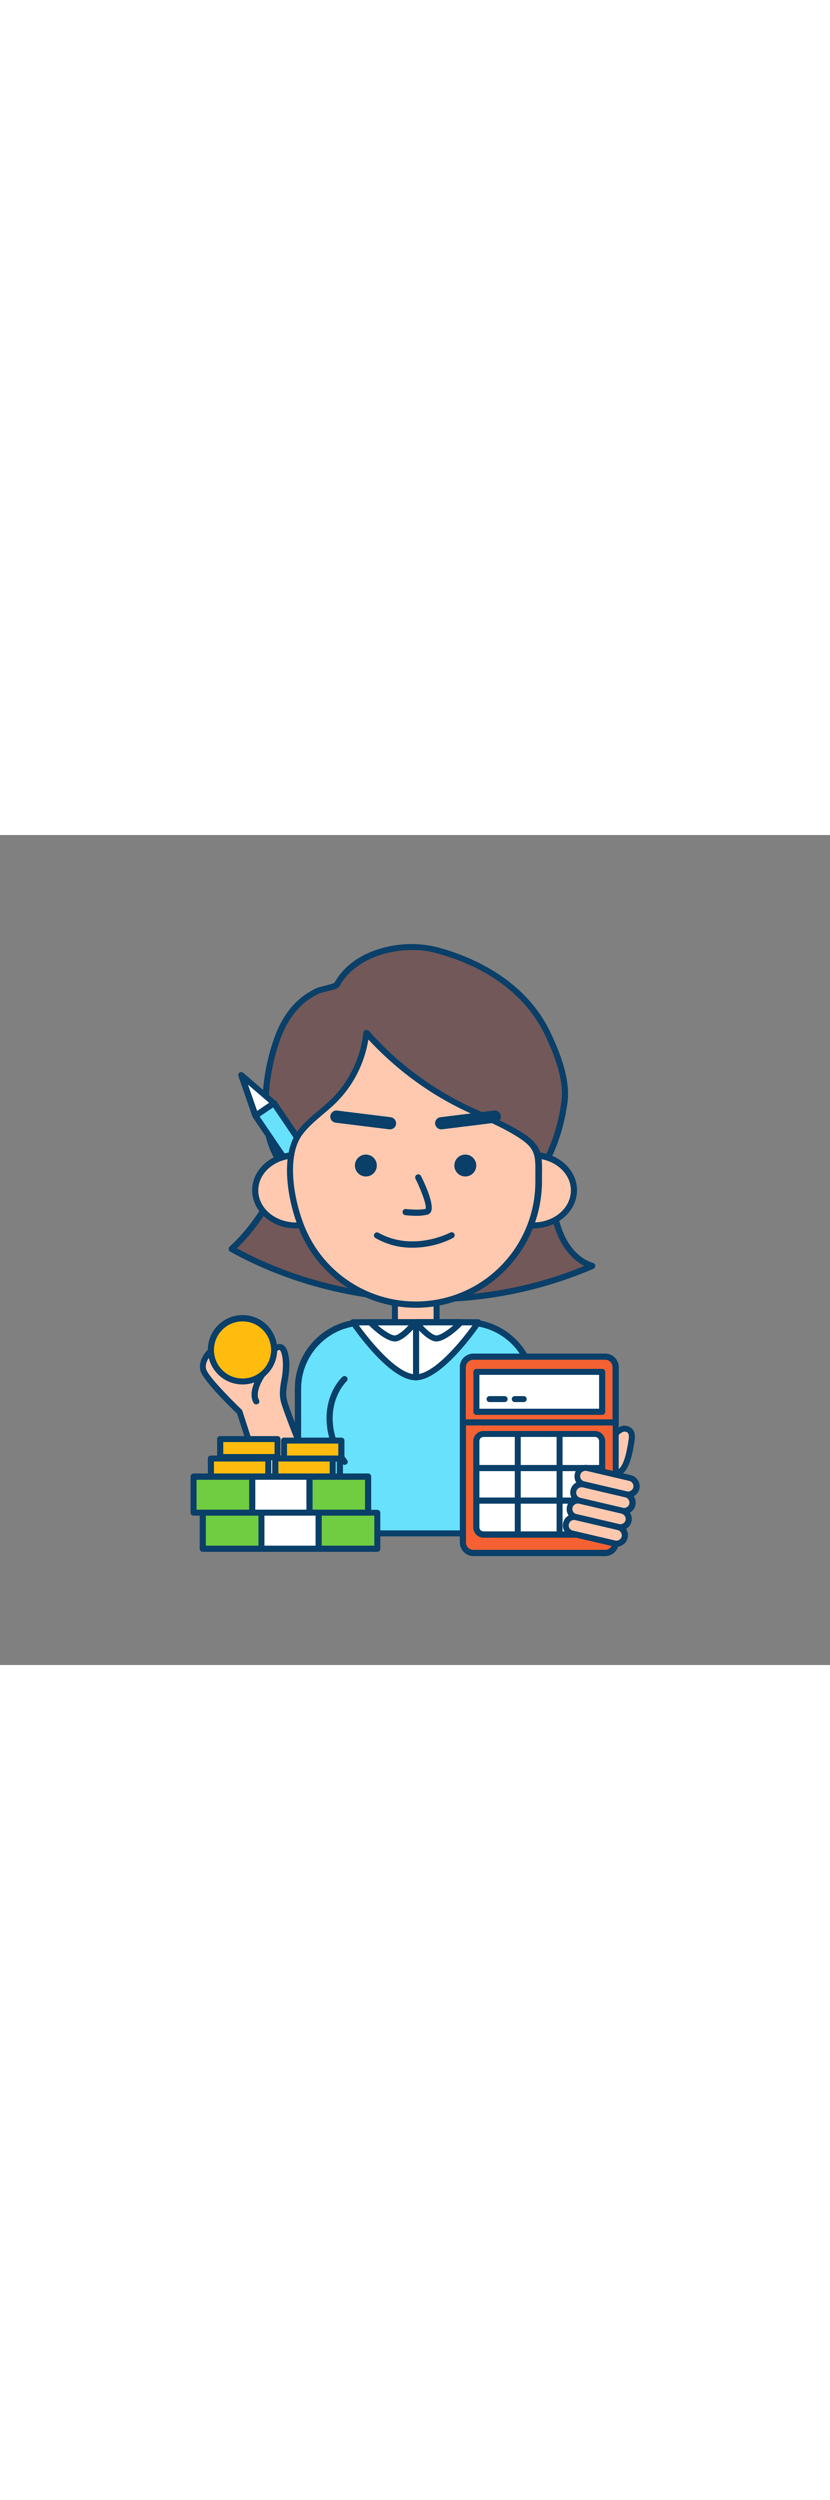<svg version="1.1" id="Layer_1" xmlns="http://www.w3.org/2000/svg" xmlns:xlink="http://www.w3.org/1999/xlink" x="0px" y="0px" viewBox="0 0 500 500" style="width: 166px;" xml:space="preserve" data-imageid="accountant-94" imageName="Accountant" class="illustrations_image">
<rect x="0" y="0" width="500" height="500" fill="#808080" stroke="none"/>
<style type="text/css">
	.st0_accountant-94{fill:#FFC9B0;}
	.st1_accountant-94{fill:#093F68;}
	.st2_accountant-94{fill:#725858;}
	.st3_accountant-94{fill:#68E1FD;}
	.st4_accountant-94{fill:#FFFFFF;}
	.st5_accountant-94{fill:#F56132;}
	.st6_accountant-94{fill:#70CC40;}
	.st7_accountant-94{fill:#FFBC0E;}
</style>
<g id="character_accountant-94">
	<path class="st0_accountant-94" d="M186.4,381.4c0,0-13.3-32.5-15.3-40.1s1.7-14.6,1.2-23.7c-0.4-8.8-3.3-11.4-7.3-7.5c-3.7,3.6-3.4,13-7,14.8&#10;&#9;&#9;s-24.1-19.2-27.9-16.7s-9.3,8.1-7.7,14.1s21.9,25.2,21.9,25.2l17.3,53.5L186.4,381.4z"/>
	<path class="st1_accountant-94" d="M161.6,402.8c-0.2,0-0.4,0-0.5-0.1c-0.6-0.2-1-0.6-1.2-1.2l-17.1-53c-3.3-3.1-20.4-19.7-22-25.7&#10;&#9;&#9;c-1.8-6.5,3.4-12.7,8.4-16.1c2.9-2,7.8,1.6,17,8.8c3.8,3,9.5,7.4,11.3,7.7c1-0.7,1.8-3.4,2.4-5.7c0.9-3.2,1.8-6.5,4-8.6&#10;&#9;&#9;c2.6-2.6,4.7-2.5,6-2c2.6,1,4,4.5,4.4,10.8c0.1,3.8-0.3,7.5-1,11.2c-0.7,4.4-1.4,8.1-0.3,12c2,7.4,15.1,39.5,15.3,39.8&#10;&#9;&#9;c0.3,0.8,0.1,1.6-0.6,2.1l-24.8,19.6C162.4,402.6,162,402.8,161.6,402.8z M131,309.8c-3.2,2.2-8.1,7.1-6.8,12&#10;&#9;&#9;c1.1,4,13.7,17,21.3,24.3c0.2,0.2,0.4,0.5,0.5,0.8l16.5,51l21.7-17.1c-2.5-6.2-13-32.1-14.9-39c-1.3-4.7-0.6-9,0.2-13.6&#10;&#9;&#9;c0.7-3.4,1-6.9,0.9-10.5c-0.3-5.4-1.4-7.3-2-7.5c-0.3-0.1-1.1,0.2-2.1,1.2c-1.4,1.4-2.2,4.2-3,6.9c-1,3.6-1.9,6.9-4.6,8.2&#10;&#9;&#9;s-6.1-1.3-15-8.2C139.8,315.1,133,309.8,131,309.8z"/>
	<path class="st2_accountant-94" d="M330.9,177.4c-4,13.4-1.5,27.8,1.1,41.5c1.6,8.2,3.2,16.6,6.9,24s9.9,14.2,17.9,16.6&#10;&#9;&#9;c-68.8,30.1-151.5,26.2-217.2-10.2c23.6-21.6,34.8-53.1,46.5-82.9c3.1-7.9,6.4-15.9,11.4-22.6c11.6-15.4,31.9-22.8,51-21.3&#10;&#9;&#9;s37.1,10.9,51.5,23.7c14,12.5,25.4,29.1,27.4,47.8"/>
	<path class="st1_accountant-94" d="M259.1,281.4c-41.9,0-83.9-10.2-120.4-30.4c-0.9-0.5-1.2-1.6-0.8-2.5c0.1-0.2,0.2-0.4,0.4-0.5&#10;&#9;&#9;c21.7-19.9,32.9-48.6,43.7-76.3l2.3-6c3.4-8.6,6.6-16.3,11.7-23.1c11.4-15.2,31.6-23.6,52.7-22c18,1.4,36.6,9.9,52.6,24.1&#10;&#9;&#9;c13.3,11.8,22.3,25.6,26.2,39.6c0.4-2.5,0.9-5.1,1.6-7.5c0.3-1,1.3-1.5,2.3-1.2c1,0.3,1.5,1.3,1.2,2.3c-4,13.3-1.2,27.8,1.2,40.7&#10;&#9;&#9;c1.5,8,3.1,16.2,6.7,23.6c3.9,7.9,10,13.6,16.8,15.6c0.7,0.2,1.3,0.9,1.3,1.7c0,0.8-0.4,1.5-1.1,1.8&#10;&#9;&#9;C326.5,274.6,292.9,281.5,259.1,281.4z M142.7,249c63.3,34.1,142.8,38.1,209.3,10.6c-6-3.1-11.2-8.6-14.8-15.8&#10;&#9;&#9;c-3.9-7.8-5.5-16.3-7-24.5c-1.4-7.4-2.9-15.4-3.2-23.6c-0.7-0.2-1.3-0.8-1.4-1.6c-1.7-16.2-11.2-32.8-26.8-46.7&#10;&#9;&#9;c-15.3-13.7-33.2-21.9-50.4-23.2c-19.5-1.5-38.9,6.6-49.4,20.6c-4.8,6.4-7.9,13.8-11.2,22.2l-2.3,6&#10;&#9;&#9;C174.8,200.4,163.8,228.6,142.7,249z"/>
	<path class="st2_accountant-94" d="M159.9,160.1c0.4-13.3,2.9-26.4,7.5-38.8c3-7.7,7.3-15,13.5-20.6c3.1-2.7,6.5-5,10.3-6.8&#10;&#9;&#9;c1.7-0.8,11-2.6,11.6-3.6c11.5-21,41-26.1,60.1-21c27.6,7.3,54.1,23.6,66.8,50.1c5.8,12.1,11.9,27.8,10.2,41.2&#10;&#9;&#9;c-2.3,17.8-8.8,35.3-19.6,49.6c-11.5,15.2-35.4,34.6-56,30.5c-10.2-2-20.2-5.2-30.6-7.1c-12.9-2.3-25.8-5.8-37.4-12&#10;&#9;&#9;c-15.8-8.3-29.4-22.1-34-39.4C160.4,175,159.6,167.6,159.9,160.1z"/>
	<path class="st1_accountant-94" d="M269.9,243.1c-2,0-4-0.2-6-0.6c-4.8-0.9-9.6-2.2-14.3-3.4c-5.3-1.3-10.8-2.7-16.3-3.7&#10;&#9;&#9;c-15.5-2.8-27.6-6.6-38-12.1c-17.9-9.4-30.6-24.2-34.9-40.5c-1.8-7.4-2.6-15.1-2.3-22.7c0.4-13.5,3-26.8,7.7-39.4&#10;&#9;&#9;c3.4-8.9,8.1-16.1,14-21.3c3.2-2.9,6.8-5.2,10.7-7.1c1.6-0.6,3.2-1,4.8-1.4c2.1-0.5,4.1-1.1,6.1-1.8c7-12.5,19.1-18.2,28.1-20.8&#10;&#9;&#9;c11.1-3.2,22.8-3.5,34-0.7c18.6,5,52.2,18.2,68,51.1c5.3,11.2,12.2,27.7,10.4,42.2c-2.5,19-9.4,36.5-20,50.5&#10;&#9;&#9;c-7,9.1-15.5,16.8-25.1,22.9C287.2,240.1,278.1,243.1,269.9,243.1z M248.1,69.3c-17.1,0-35.6,7.1-43.7,21.9&#10;&#9;&#9;c-0.6,1.2-2.2,1.7-8.3,3.2c-1.4,0.3-2.8,0.7-4.1,1.2c-3.6,1.7-6.9,3.9-9.8,6.5c-5.4,4.9-9.8,11.6-13,19.9&#10;&#9;&#9;c-4.5,12.2-7,25.2-7.4,38.2l0,0c-0.3,7.3,0.4,14.6,2.2,21.7c4.1,15.4,16.1,29.3,33.1,38.2c10.1,5.3,21.8,9.1,36.9,11.8&#10;&#9;&#9;c5.6,1,11.2,2.4,16.6,3.8c4.6,1.2,9.4,2.4,14.1,3.3c20.2,4,43.5-15.7,54.2-29.8c10.2-13.5,16.9-30.4,19.3-48.8&#10;&#9;&#9;c1.8-13.6-4.9-29.4-10-40.2c-6.5-13.6-23.6-37.9-65.6-49.1C257.8,69.8,253,69.2,248.1,69.3z M159.9,160.1L159.9,160.1z"/>
	<polyline class="st0_accountant-94" points="237.8,294.1 237.8,279.6 263,279.6 263,294.1 &#9;"/>
	<path class="st1_accountant-94" d="M263,296c-1,0-1.8-0.8-1.8-1.8v-12.7h-21.5v12.7c0,1-0.8,1.8-1.8,1.8c-1,0-1.8-0.8-1.8-1.8v-14.5&#10;&#9;&#9;c0-1,0.8-1.8,1.8-1.8H263c1,0,1.8,0.8,1.8,1.8v14.5C264.9,295.2,264,296,263,296C263,296,263,296,263,296z"/>
	
		<rect x="175.8" y="158.2" transform="matrix(0.828 -0.561 0.561 0.828 -80.383 136.686)" class="st3_accountant-94 targetColor" width="13.5" height="82.3" style="fill: rgb(104, 225, 253);"/>
	<path class="st1_accountant-94" d="M200,239c-0.6,0-1.2-0.3-1.5-0.8l-46.2-68.1c-0.3-0.4-0.4-0.9-0.3-1.4c0.1-0.5,0.4-0.9,0.8-1.2L164,160&#10;&#9;&#9;c0.8-0.6,2-0.3,2.6,0.5l46.1,68.1c0.6,0.8,0.3,2-0.5,2.6l-11.2,7.5C200.7,238.9,200.4,239,200,239z M156.4,169.6l44.1,65l8.1-5.5&#10;&#9;&#9;l-44.1-65L156.4,169.6z"/>
	<polygon class="st4_accountant-94" points="145.4,144.5 153.9,169 165,161.5 &#9;"/>
	<path class="st1_accountant-94" d="M153.9,170.9c-0.2,0-0.4,0-0.6-0.1c-0.5-0.2-1-0.6-1.2-1.1l-8.5-24.5c-0.3-1,0.2-2,1.1-2.3&#10;&#9;&#9;c0.6-0.2,1.3-0.1,1.8,0.3l19.6,17c0.4,0.4,0.7,0.9,0.6,1.5c0,0.6-0.3,1.1-0.8,1.4l-11.2,7.6C154.6,170.8,154.2,170.9,153.9,170.9z&#10;&#9;&#9; M149.4,150.4l5.5,15.8l7.2-4.9L149.4,150.4z"/>
	<ellipse class="st0_accountant-94" cx="178.3" cy="214.1" rx="24.5" ry="21.1"/>
	<path class="st1_accountant-94" d="M178.3,237c-14.5,0-26.4-10.3-26.4-23s11.8-23,26.4-23s26.4,10.3,26.4,23S192.8,237,178.3,237z M178.3,194.8&#10;&#9;&#9;c-12.5,0-22.7,8.6-22.7,19.3s10.2,19.3,22.7,19.3s22.7-8.6,22.7-19.2S190.8,194.8,178.3,194.8L178.3,194.8z"/>
	<ellipse class="st0_accountant-94" cx="321.2" cy="214.1" rx="24.5" ry="21.1"/>
	<path class="st1_accountant-94" d="M321.2,237c-14.5,0-26.4-10.3-26.4-23s11.8-23,26.4-23s26.4,10.3,26.4,23S335.7,237,321.2,237z M321.2,194.8&#10;&#9;&#9;c-12.5,0-22.7,8.6-22.7,19.3s10.2,19.3,22.7,19.3s22.7-8.6,22.7-19.3S333.7,194.8,321.2,194.8L321.2,194.8z"/>
	<path class="st0_accountant-94" d="M305.7,176.3c2.1,1.1,4.2,2.3,6.2,3.5c14.1,8.6,12.4,13.6,12.4,29.2c0,40.8-33.1,73.9-74,73.9&#10;&#9;&#9;c-28.9,0-55.2-16.9-67.2-43.2c-7.2-15.7-13.6-45.7-2.3-60.5c5.7-7.4,13.7-12.7,20.4-19.3c11-11,17.8-25.5,19.4-41&#10;&#9;&#9;c16.1,18.2,35.5,33.1,57.2,44C287,167.6,296.6,171.5,305.7,176.3z"/>
	<path class="st1_accountant-94" d="M250.4,284.8c-29.6-0.1-56.5-17.3-68.9-44.2c-7.2-15.7-14.1-46.6-2.1-62.4c3.6-4.8,8.2-8.7,12.7-12.4&#10;&#9;&#9;c2.6-2.2,5.4-4.6,7.9-7c10.6-10.7,17.3-24.8,18.9-39.8c0.1-1,1-1.7,2.1-1.6c0.4,0.1,0.9,0.3,1.2,0.6c15.9,18,35.2,32.8,56.7,43.6&#10;&#9;&#9;c4,2,8.2,3.9,12.2,5.7c5.2,2.4,10.5,4.8,15.7,7.5c2.3,1.2,4.4,2.4,6.4,3.6c13.5,8.2,13.5,13.9,13.3,26.2c0,1.4,0,2.9,0,4.5&#10;&#9;&#9;C326.1,250.9,292.2,284.7,250.4,284.8z M221.9,123.2c-2.3,14.4-9.1,27.7-19.4,38c-2.6,2.6-5.4,4.9-8.1,7.2&#10;&#9;&#9;c-4.5,3.8-8.7,7.4-12.1,11.9c-10.5,13.7-4.9,42.5,2.5,58.6c16.6,36.2,59.4,52.1,95.6,35.6c25.6-11.7,42.1-37.4,42.1-65.6&#10;&#9;&#9;c0-1.6,0-3.1,0-4.5c0.1-11.9,0.2-15.9-11.6-23.1c-1.9-1.2-4-2.3-6.1-3.5l0,0c-5-2.7-10.4-5.1-15.5-7.4c-4-1.9-8.2-3.8-12.3-5.8&#10;&#9;&#9;C256.3,154.3,237.7,140.2,221.9,123.2z"/>
	<circle class="st1_accountant-94" cx="220.4" cy="199.1" r="6.6"/>
	<circle class="st1_accountant-94" cx="280.3" cy="199.1" r="6.6"/>
	<path class="st1_accountant-94" d="M251.1,229.4c-2.3,0-4.7-0.1-7-0.4c-1-0.1-1.7-1.1-1.6-2.1c0,0,0,0,0,0c0.1-1,1.1-1.7,2.1-1.6&#10;&#9;&#9;c0.1,0,7.5,0.9,11.8-0.1c0.7-1.8-2.1-10.1-6.1-18.1c-0.5-0.9-0.1-2,0.8-2.5c0.9-0.5,2-0.1,2.5,0.8c2,3.9,8.1,16.9,6.1,21.4&#10;&#9;&#9;c-0.4,0.9-1.2,1.6-2.2,1.9C255.4,229.2,253.3,229.4,251.1,229.4z"/>
	<path class="st1_accountant-94" d="M235,177.3c-0.2,0-0.3,0-0.5,0l-32.3-4c-2-0.3-3.5-2.1-3.2-4.1s2.1-3.5,4.1-3.2l0,0l32.3,4&#10;&#9;&#9;c2,0.3,3.4,2.1,3.2,4.1C238.4,176,236.8,177.3,235,177.3L235,177.3z"/>
	<path class="st1_accountant-94" d="M265.8,177.3c-2,0-3.7-1.7-3.7-3.7c0-1.8,1.4-3.4,3.2-3.6l32.3-4c2-0.3,3.9,1.2,4.1,3.2c0.3,2-1.2,3.9-3.2,4.1&#10;&#9;&#9;l0,0l-32.3,4C266.1,177.3,265.9,177.3,265.8,177.3z"/>
	<path class="st1_accountant-94" d="M248.5,248.6c-7.8,0.1-15.5-1.9-22.3-5.8c-0.9-0.5-1.2-1.6-0.7-2.5s1.6-1.2,2.5-0.7l0,0&#10;&#9;&#9;c20.8,11.7,43,0,43.2-0.1c0.9-0.5,2-0.1,2.5,0.7c0.5,0.9,0.1,2-0.7,2.5l0,0C265.4,246.6,257,248.6,248.5,248.6z"/>
	<path class="st3_accountant-94 targetColor" d="M216.9,293.5h67c20.7,0,37.4,16.8,37.4,37.4v89.8l0,0H179.4l0,0V331C179.4,310.3,196.2,293.5,216.9,293.5&#10;&#9;&#9;C216.9,293.5,216.9,293.5,216.9,293.5z" style="fill: rgb(104, 225, 253);"/>
	<path class="st1_accountant-94" d="M321.3,422.5H179.4c-1,0-1.8-0.8-1.8-1.8c0,0,0,0,0,0v-87.2c0-23.1,18.7-41.8,41.8-41.8h61.9&#10;&#9;&#9;c23.1,0,41.8,18.7,41.8,41.8v87.2C323.2,421.7,322.4,422.5,321.3,422.5z M181.3,418.9h138.2v-85.3c0-21.1-17.1-38.1-38.1-38.1&#10;&#9;&#9;h-61.9c-21.1,0-38.1,17.1-38.1,38.1V418.9z"/>
	<path class="st3_accountant-94 targetColor" d="M207.6,327.7c0,0-9,8.1-9,23.8c0.1,9.5,3.2,18.6,9,26.1" style="fill: rgb(104, 225, 253);"/>
	<path class="st1_accountant-94" d="M207.6,379.4c-0.5,0-1-0.2-1.4-0.6c-6.1-7.8-9.4-17.4-9.5-27.3c0-16.3,9.2-24.8,9.6-25.1&#10;&#9;&#9;c0.8-0.7,1.9-0.6,2.6,0.1c0.7,0.8,0.6,1.9-0.1,2.6l0,0c-0.1,0.1-8.4,7.9-8.4,22.4c0.1,9,3.1,17.8,8.6,24.9c0.7,0.8,0.6,1.9-0.2,2.6&#10;&#9;&#9;C208.5,379.3,208,379.4,207.6,379.4z"/>
	<path class="st3_accountant-94 targetColor" d="M292.6,327.7c0,0,9,8.1,9,23.8c-0.1,9.5-3.2,18.6-9,26.1" style="fill: rgb(104, 225, 253);"/>
	<path class="st1_accountant-94" d="M292.6,379.4c-0.4,0-0.9-0.2-1.2-0.4c-0.8-0.7-0.9-1.8-0.2-2.6c5.5-7.2,8.5-15.9,8.6-24.9&#10;&#9;&#9;c0-14.5-8.3-22.3-8.4-22.4c-0.8-0.7-0.8-1.8-0.1-2.6c0.7-0.8,1.8-0.8,2.6-0.1l0,0c0.4,0.4,9.6,8.9,9.6,25.1&#10;&#9;&#9;c0,9.9-3.4,19.5-9.5,27.3C293.7,379.2,293.1,379.4,292.6,379.4z"/>
	<path class="st1_accountant-94" d="M204.7,416.1c-1,0-1.8-0.8-1.8-1.8v-40.8c0.1-1,1-1.8,2-1.7c0.9,0.1,1.6,0.8,1.7,1.7v40.9&#10;&#9;&#9;C206.5,415.3,205.7,416.1,204.7,416.1C204.7,416.1,204.7,416.1,204.7,416.1z"/>
	<path class="st4_accountant-94" d="M250.4,326.7c-15.4,0-37.7-33.1-37.7-33.1h75.4C288.1,293.5,265.8,326.7,250.4,326.7z"/>
	<path class="st1_accountant-94" d="M250.4,328.5c-16.2,0-38.3-32.6-39.2-34c-0.6-0.8-0.4-2,0.5-2.5c0.3-0.2,0.7-0.3,1-0.3h75.4&#10;&#9;&#9;c1,0,1.8,0.8,1.8,1.8c0,0.4-0.1,0.7-0.3,1C288.7,295.9,266.6,328.5,250.4,328.5z M216.2,295.4c7.4,10.3,23.4,29.5,34.2,29.5&#10;&#9;&#9;s26.8-19.2,34.2-29.5H216.2z"/>
	<path class="st4_accountant-94" d="M223,293.5c0,0,10.9,11,15.9,9.6s11.3-9.6,11.3-9.6H223z"/>
	<path class="st1_accountant-94" d="M238,305.1c-5.9,0-14.5-8.5-16.3-10.3c-0.7-0.7-0.7-1.9,0-2.6c0.3-0.3,0.8-0.5,1.3-0.5h27.2&#10;&#9;&#9;c1,0,1.8,0.8,1.8,1.8c0,0.4-0.1,0.8-0.4,1.1c-0.7,0.9-6.8,8.8-12.3,10.3C238.9,305.1,238.5,305.1,238,305.1z M227.6,295.4&#10;&#9;&#9;c4.2,3.6,8.8,6.5,10.7,6c2.4-0.7,5.6-3.6,7.8-6H227.6z"/>
	<path class="st4_accountant-94" d="M277.8,293.5c0,0-10.9,11-15.9,9.6s-11.3-9.6-11.3-9.6H277.8z"/>
	<path class="st1_accountant-94" d="M262.8,305.1c-0.5,0-0.9-0.1-1.4-0.2c-5.4-1.5-11.6-9.4-12.3-10.3c-0.6-0.8-0.5-1.9,0.3-2.6&#10;&#9;&#9;c0.3-0.3,0.7-0.4,1.1-0.4h27.2c1,0,1.8,0.8,1.8,1.8c0,0.5-0.2,0.9-0.5,1.3C277.3,296.6,268.6,305.1,262.8,305.1z M254.6,295.4&#10;&#9;&#9;c2.3,2.5,5.4,5.4,7.8,6c1.9,0.5,6.5-2.4,10.7-6H254.6z M277.8,295.4L277.8,295.4z"/>
	<path class="st1_accountant-94" d="M250.6,328.5c-1,0-1.8-0.8-1.8-1.8v-33.2c0.1-1,1-1.8,2-1.7c0.9,0.1,1.6,0.8,1.7,1.7v33.1&#10;&#9;&#9;C252.4,327.7,251.6,328.5,250.6,328.5C250.6,328.5,250.6,328.5,250.6,328.5z"/>
	<path class="st1_accountant-94" d="M154.3,343c-0.7,0-1.3-0.4-1.6-1c-4-7.3,3.5-17.8,3.9-18.2c0.6-0.8,1.8-1,2.6-0.4c0.8,0.6,1,1.8,0.4,2.6l0,0&#10;&#9;&#9;c-1.8,2.5-6,9.9-3.6,14.3c0.5,0.9,0.2,2-0.7,2.5C154.9,342.9,154.6,343,154.3,343z"/>
</g>
<g id="calculator_accountant-94">
	<path class="st0_accountant-94" d="M380.4,365c0.4-2.1,0.6-4.6-1-6.2c-1.4-1.2-3.4-1.5-5.1-0.8c-1.7,0.8-3.1,2-4.1,3.5&#10;&#9;&#9;c-3.5,4.7-10.7,22.6,0.4,22.9C377.7,384.6,379.5,369.9,380.4,365z"/>
	<path class="st1_accountant-94" d="M370.7,386.3h-0.2c-4.1-0.1-6-2.2-6.8-4c-3.1-6.4,2.4-18.4,5-21.8c1.2-1.8,2.9-3.2,4.9-4.1&#10;&#9;&#9;c2.4-1.1,5.2-0.6,7.1,1.2c2.1,2.2,1.9,5.3,1.5,7.8l-0.2,1.4C380.9,373.1,378.7,386.3,370.7,386.3z M376.4,359.4&#10;&#9;&#9;c-0.5,0-0.9,0.1-1.4,0.3c-1.4,0.7-2.5,1.7-3.3,3c-2.8,3.7-6.6,13.8-4.6,18c0.4,0.8,1.2,1.9,3.6,1.9h0.1c4.9,0,6.8-12,7.6-16.5&#10;&#9;&#9;l0.2-1.5l0,0c0.3-1.5,0.5-3.6-0.5-4.6C377.6,359.7,377,359.4,376.4,359.4z"/>
	<path class="st5_accountant-94" d="M370.9,320.7v105.4c0.1,3.5-2.7,6.4-6.2,6.5h-79.6c-3.5-0.1-6.3-3-6.2-6.5V320.7c-0.1-3.5,2.7-6.4,6.2-6.5&#10;&#9;&#9;h79.6C368.2,314.3,371,317.2,370.9,320.7z"/>
	<path class="st1_accountant-94" d="M364.7,434.4h-79.6c-4.5-0.1-8.1-3.8-8.1-8.3V320.7c-0.1-4.5,3.5-8.2,8.1-8.3h79.6c4.5,0.1,8.1,3.8,8,8.3&#10;&#9;&#9;v105.4C372.8,430.6,369.2,434.3,364.7,434.4z M285.1,316c-2.5,0.1-4.4,2.2-4.4,4.6v105.4c-0.1,2.5,1.9,4.6,4.4,4.6h79.6&#10;&#9;&#9;c2.5-0.1,4.4-2.2,4.4-4.6V320.7c0.1-2.5-1.9-4.6-4.4-4.6L285.1,316z"/>
	<path class="st5_accountant-94" d="M370.9,320.7v33.2h-92v-33.2c-0.1-3.5,2.7-6.4,6.2-6.5h79.6C368.2,314.3,371,317.2,370.9,320.7z"/>
	<path class="st1_accountant-94" d="M370.9,355.7h-92c-1,0-1.8-0.8-1.9-1.8v-33.2c-0.1-4.5,3.5-8.2,8.1-8.3h79.6c4.5,0.1,8.1,3.8,8,8.3v33.2&#10;&#9;&#9;C372.8,354.9,371.9,355.7,370.9,355.7C370.9,355.7,370.9,355.7,370.9,355.7z M280.7,352H369v-31.3c0.1-2.5-1.9-4.6-4.4-4.6h-79.6&#10;&#9;&#9;c-2.5,0.1-4.4,2.2-4.4,4.6V352z"/>
	<path class="st4_accountant-94" d="M289.3,360.8h71.1c1.3,0,2.4,1.1,2.4,2.4v55.9c0,1.3-1.1,2.4-2.4,2.4h-71.1c-1.3,0-2.4-1.1-2.4-2.4v-55.9&#10;&#9;&#9;C286.9,361.9,288,360.8,289.3,360.8z"/>
	<path class="st1_accountant-94" d="M358.4,423.3h-67.1c-3.4,0-6.2-2.8-6.2-6.2v-51.9c0-3.4,2.8-6.2,6.2-6.2h67.1c3.4,0,6.2,2.8,6.2,6.2v51.9&#10;&#9;&#9;C364.6,420.5,361.8,423.3,358.4,423.3z M291.3,362.6c-1.4,0-2.5,1.1-2.5,2.5c0,0,0,0,0,0v51.9c0,1.4,1.1,2.5,2.5,2.5c0,0,0,0,0,0&#10;&#9;&#9;h67.1c1.4,0,2.5-1.1,2.5-2.5c0,0,0,0,0,0v-51.9c0-1.4-1.1-2.5-2.5-2.5c0,0,0,0,0,0L291.3,362.6z"/>
	<rect x="286.9" y="323.4" class="st4_accountant-94" width="75.8" height="24.1"/>
	<path class="st1_accountant-94" d="M362.8,349.3h-75.8c-1,0-1.8-0.8-1.8-1.8v-24.1c0-1,0.8-1.8,1.8-1.8h75.8c1,0,1.8,0.8,1.8,1.8v24.1&#10;&#9;&#9;C364.6,348.4,363.8,349.3,362.8,349.3z M288.8,345.6h72.1v-20.4h-72.1L288.8,345.6z"/>
	<path class="st1_accountant-94" d="M311.9,423.3c-1,0-1.8-0.8-1.8-1.8c0,0,0,0,0,0v-60.7c0-1,0.8-1.8,1.8-1.8c1,0,1.8,0.8,1.8,1.8c0,0,0,0,0,0&#10;&#9;&#9;v60.7C313.8,422.5,313,423.3,311.9,423.3C311.9,423.3,311.9,423.3,311.9,423.3z"/>
	<path class="st1_accountant-94" d="M337.1,423.3c-1,0-1.8-0.8-1.8-1.8c0,0,0,0,0,0v-60.7c0-1,0.8-1.8,1.8-1.8c1,0,1.8,0.8,1.8,1.8c0,0,0,0,0,0&#10;&#9;&#9;v60.7C338.9,422.5,338.1,423.3,337.1,423.3C337.1,423.3,337.1,423.3,337.1,423.3z"/>
	<path class="st1_accountant-94" d="M362.1,383.2h-75.1c-1-0.1-1.8-1-1.7-2c0.1-0.9,0.8-1.6,1.7-1.7h75.1c1,0.1,1.8,1,1.7,2&#10;&#9;&#9;C363.7,382.4,363,383.1,362.1,383.2z"/>
	<path class="st1_accountant-94" d="M362.1,402.8h-75.1c-1-0.1-1.8-1-1.7-2c0.1-0.9,0.8-1.6,1.7-1.7h75.1c1,0.1,1.8,1,1.7,2&#10;&#9;&#9;C363.7,402,363,402.7,362.1,402.8z"/>
	<path class="st1_accountant-94" d="M304,341.6h-9.1c-1,0-1.8-0.8-1.8-1.8c0-1,0.8-1.8,1.8-1.8c0,0,0,0,0,0h9.1c1,0,1.8,0.8,1.8,1.8&#10;&#9;&#9;C305.8,340.8,305,341.6,304,341.6z"/>
	<path class="st1_accountant-94" d="M315.5,341.6h-5.4c-1,0-1.8-0.8-1.8-1.8c0-1,0.8-1.8,1.8-1.8c0,0,0,0,0,0h5.4c1,0,1.8,0.8,1.8,1.8&#10;&#9;&#9;C317.3,340.8,316.5,341.6,315.5,341.6C315.5,341.6,315.5,341.6,315.5,341.6z"/>
	<path class="st0_accountant-94" d="M379.4,397.7l-30.1-7.1c-1.5-0.3-2.4-1.8-2.1-3.3l1.1-4.5c0.3-1.5,1.8-2.4,3.3-2.1l30.1,7.1&#10;&#9;&#9;c1.5,0.3,2.4,1.8,2.1,3.3l-1.1,4.5C382.4,397.2,380.9,398.1,379.4,397.7z"/>
	<path class="st1_accountant-94" d="M378.4,399.2c-0.5,0-1.1-0.1-1.6-0.2l-25.6-6l0,0c-3.7-1-5.9-4.7-4.9-8.4c0.9-3.6,4.5-5.8,8.1-5l25.6,6&#10;&#9;&#9;c3.7,0.9,6,4.6,5.2,8.3C384.4,397,381.6,399.2,378.4,399.2z M352.7,383c-0.6,0-1.2,0.2-1.7,0.5c-1.5,0.9-2,2.9-1,4.5&#10;&#9;&#9;c0.5,0.7,1.2,1.2,2,1.4l0,0l25.6,6c1.7,0.4,3.5-0.7,3.9-2.4c0.4-1.7-0.7-3.5-2.4-3.9l-25.6-6C353.2,383,353,383,352.7,383z"/>
	<path class="st0_accountant-94" d="M377.1,407.6l-30.1-7.1c-1.5-0.3-2.4-1.8-2.1-3.3l1.1-4.5c0.3-1.5,1.8-2.4,3.3-2.1l30.1,7.1&#10;&#9;&#9;c1.5,0.3,2.4,1.8,2.1,3.3l-1.1,4.5C380.1,407,378.6,408,377.1,407.6z"/>
	<path class="st1_accountant-94" d="M376,409c-0.5,0-1.1-0.1-1.6-0.2l-25.6-6l0,0c-3.7-0.9-6-4.6-5.1-8.3c0.9-3.7,4.6-6,8.3-5.1l0,0l25.6,6&#10;&#9;&#9;c3.7,0.9,6,4.6,5.2,8.3C382.1,406.9,379.2,409.1,376,409z M349.6,399.3l25.6,6c1.7,0.4,3.5-0.7,3.9-2.4c0.4-1.7-0.7-3.5-2.4-3.9&#10;&#9;&#9;l0,0l-25.6-6c-1.7-0.4-3.5,0.6-3.9,2.4S347.8,398.8,349.6,399.3C349.6,399.2,349.6,399.3,349.6,399.3L349.6,399.3z"/>
	<path class="st0_accountant-94" d="M374.8,417.5l-30.1-7.1c-1.5-0.3-2.4-1.8-2.1-3.3l1.1-4.5c0.3-1.5,1.8-2.4,3.3-2.1l30.1,7.1&#10;&#9;&#9;c1.5,0.3,2.4,1.8,2.1,3.3l-1.1,4.5C377.7,416.9,376.2,417.8,374.8,417.5z"/>
	<path class="st1_accountant-94" d="M373.7,418.9c-0.5,0-1.1-0.1-1.6-0.2l-25.6-6l0,0c-3.7-1-5.9-4.7-4.9-8.4c0.9-3.6,4.5-5.8,8.1-5l25.6,6&#10;&#9;&#9;c3.7,0.9,6,4.6,5.1,8.3C379.7,416.7,376.9,418.9,373.7,418.9L373.7,418.9z M347.4,409.1l25.6,6c0.8,0.2,1.7,0,2.4-0.4&#10;&#9;&#9;c1.5-0.9,2-2.9,1-4.4c-0.5-0.7-1.2-1.3-2-1.5l-25.6-6c-1.7-0.4-3.5,0.7-3.9,2.4c-0.2,0.8-0.1,1.7,0.4,2.5&#10;&#9;&#9;C345.7,408.4,346.5,408.9,347.4,409.1L347.4,409.1z"/>
	<path class="st0_accountant-94" d="M372.5,427.4l-30.1-7.1c-1.5-0.3-2.4-1.8-2.1-3.3l1.1-4.5c0.3-1.5,1.8-2.4,3.3-2.1l30.1,7.1&#10;&#9;&#9;c1.5,0.3,2.4,1.8,2.1,3.3l-1.1,4.5C375.4,426.8,373.9,427.7,372.5,427.4z"/>
	<path class="st1_accountant-94" d="M371.4,428.8c-0.5,0-1.1-0.1-1.6-0.2l-25.6-6l0,0c-3.7-1-5.9-4.8-4.9-8.5c0.9-3.5,4.5-5.7,8.1-5l25.6,6&#10;&#9;&#9;c3.7,0.9,6,4.6,5.1,8.3c-0.4,1.8-1.5,3.4-3.1,4.3C373.9,428.4,372.7,428.8,371.4,428.8z M345,419l25.6,6c1.7,0.4,3.5-0.7,3.9-2.4&#10;&#9;&#9;c0.4-1.7-0.7-3.5-2.4-3.9l0,0l-25.6-6c-0.8-0.2-1.7,0-2.4,0.4c-0.7,0.4-1.2,1.2-1.4,2C342.2,416.8,343.3,418.6,345,419&#10;&#9;&#9;C345,419,345,419,345,419z"/>
</g>
<g id="money_accountant-94">
	<rect x="122.1" y="408.2" class="st6_accountant-94" width="105.2" height="21.7"/>
	<path class="st1_accountant-94" d="M227.3,431.8H122.1c-1,0-1.8-0.8-1.8-1.8c0,0,0,0,0,0v-21.7c0-1,0.8-1.8,1.8-1.8h105.2c1,0,1.8,0.8,1.8,1.8&#10;&#9;&#9;c0,0,0,0,0,0v21.7C229.1,431,228.3,431.8,227.3,431.8L227.3,431.8z M124,428.1h101.5V410H124V428.1z"/>
	<rect x="157.4" y="408.2" class="st4_accountant-94" width="34.5" height="21.7"/>
	<path class="st1_accountant-94" d="M192,431.8h-34.5c-1,0-1.8-0.8-1.8-1.9v-21.7c0-1,0.8-1.8,1.8-1.8H192c1,0,1.8,0.8,1.8,1.8v21.7&#10;&#9;&#9;C193.8,431,193,431.8,192,431.8C192,431.8,192,431.8,192,431.8z M159.3,428.1h30.8V410h-30.8V428.1z"/>
	<rect x="116.6" y="386.5" class="st6_accountant-94" width="105.2" height="21.7"/>
	<path class="st1_accountant-94" d="M221.8,410H116.6c-1,0-1.8-0.8-1.8-1.8c0,0,0,0,0,0v-21.7c0-1,0.8-1.9,1.8-1.9c0,0,0,0,0,0h105.2&#10;&#9;&#9;c1,0,1.8,0.8,1.8,1.8c0,0,0,0,0,0v21.7C223.6,409.2,222.8,410,221.8,410z M118.4,406.4h101.5v-18H118.4L118.4,406.4z"/>
	<rect x="151.9" y="386.5" class="st4_accountant-94" width="34.5" height="21.7"/>
	<path class="st1_accountant-94" d="M186.4,410h-34.5c-1,0-1.8-0.8-1.8-1.8v-21.7c0-1,0.8-1.8,1.8-1.8c0,0,0,0,0,0h34.5c1,0,1.9,0.8,1.9,1.9l0,0&#10;&#9;&#9;v21.7C188.3,409.2,187.4,410.1,186.4,410C186.4,410.1,186.4,410.1,186.4,410z M153.8,406.4h30.8v-18h-30.8L153.8,406.4z"/>
	<rect x="127" y="375.6" class="st7_accountant-94" width="34.6" height="10.9"/>
	<path class="st1_accountant-94" d="M161.6,388.3H127c-1,0-1.8-0.8-1.8-1.8v-10.9c0-1,0.8-1.8,1.8-1.8h34.6c1,0,1.8,0.8,1.8,1.8c0,0,0,0,0,0v10.9&#10;&#9;&#9;C163.4,387.5,162.6,388.3,161.6,388.3z M128.9,384.6h30.9v-7.2h-30.9L128.9,384.6z"/>
	<rect x="132.6" y="363.9" class="st7_accountant-94" width="34.6" height="10.9"/>
	<path class="st1_accountant-94" d="M167.2,376.6h-34.6c-1,0-1.8-0.8-1.8-1.8v-10.9c0-1,0.8-1.8,1.8-1.8h34.6c1,0,1.8,0.8,1.8,1.8v10.9&#10;&#9;&#9;C169.1,375.8,168.2,376.6,167.2,376.6z M134.5,372.9h30.9v-7.2h-30.9V372.9z"/>
	<rect x="171.1" y="364.7" class="st7_accountant-94" width="34.6" height="10.9"/>
	<path class="st1_accountant-94" d="M205.7,377.5h-34.6c-1,0-1.8-0.8-1.8-1.8v-10.9c0-1,0.8-1.8,1.8-1.8h34.6c1,0,1.8,0.8,1.8,1.8v10.9&#10;&#9;&#9;C207.5,376.6,206.7,377.5,205.7,377.5C205.7,377.5,205.7,377.5,205.7,377.5z M172.9,373.8h30.9v-7.2h-30.9V373.8z"/>
	<rect x="165.9" y="375.6" class="st7_accountant-94" width="34.6" height="10.9"/>
	<path class="st1_accountant-94" d="M200.4,388.3h-34.6c-1,0-1.8-0.8-1.8-1.8v-10.9c0-1,0.8-1.8,1.8-1.8h34.6c1,0,1.8,0.8,1.8,1.8v10.9&#10;&#9;&#9;C202.3,387.5,201.4,388.3,200.4,388.3C200.4,388.3,200.4,388.3,200.4,388.3z M167.7,384.6h30.9v-7.2h-30.9V384.6z"/>
</g>
<g id="coin_accountant-94">
	
		<ellipse transform="matrix(7.088904e-02 -0.998 0.998 7.088904e-02 -173.613 433.791)" class="st7_accountant-94" cx="146.1" cy="310.1" rx="19" ry="19"/>
	<path class="st1_accountant-94" d="M146.1,331c-11.5,0-20.9-9.3-20.9-20.9c0-11.5,9.3-20.9,20.9-20.9s20.9,9.3,20.9,20.9c0,0,0,0,0,0&#10;&#9;&#9;C166.9,321.7,157.6,331,146.1,331z M146.1,293c-9.5,0-17.2,7.7-17.2,17.2c0,9.5,7.7,17.2,17.2,17.2s17.2-7.7,17.2-17.2c0,0,0,0,0,0&#10;&#9;&#9;C163.3,300.7,155.6,293,146.1,293C146.1,292.9,146.1,292.9,146.1,293L146.1,293z"/>
</g>
</svg>